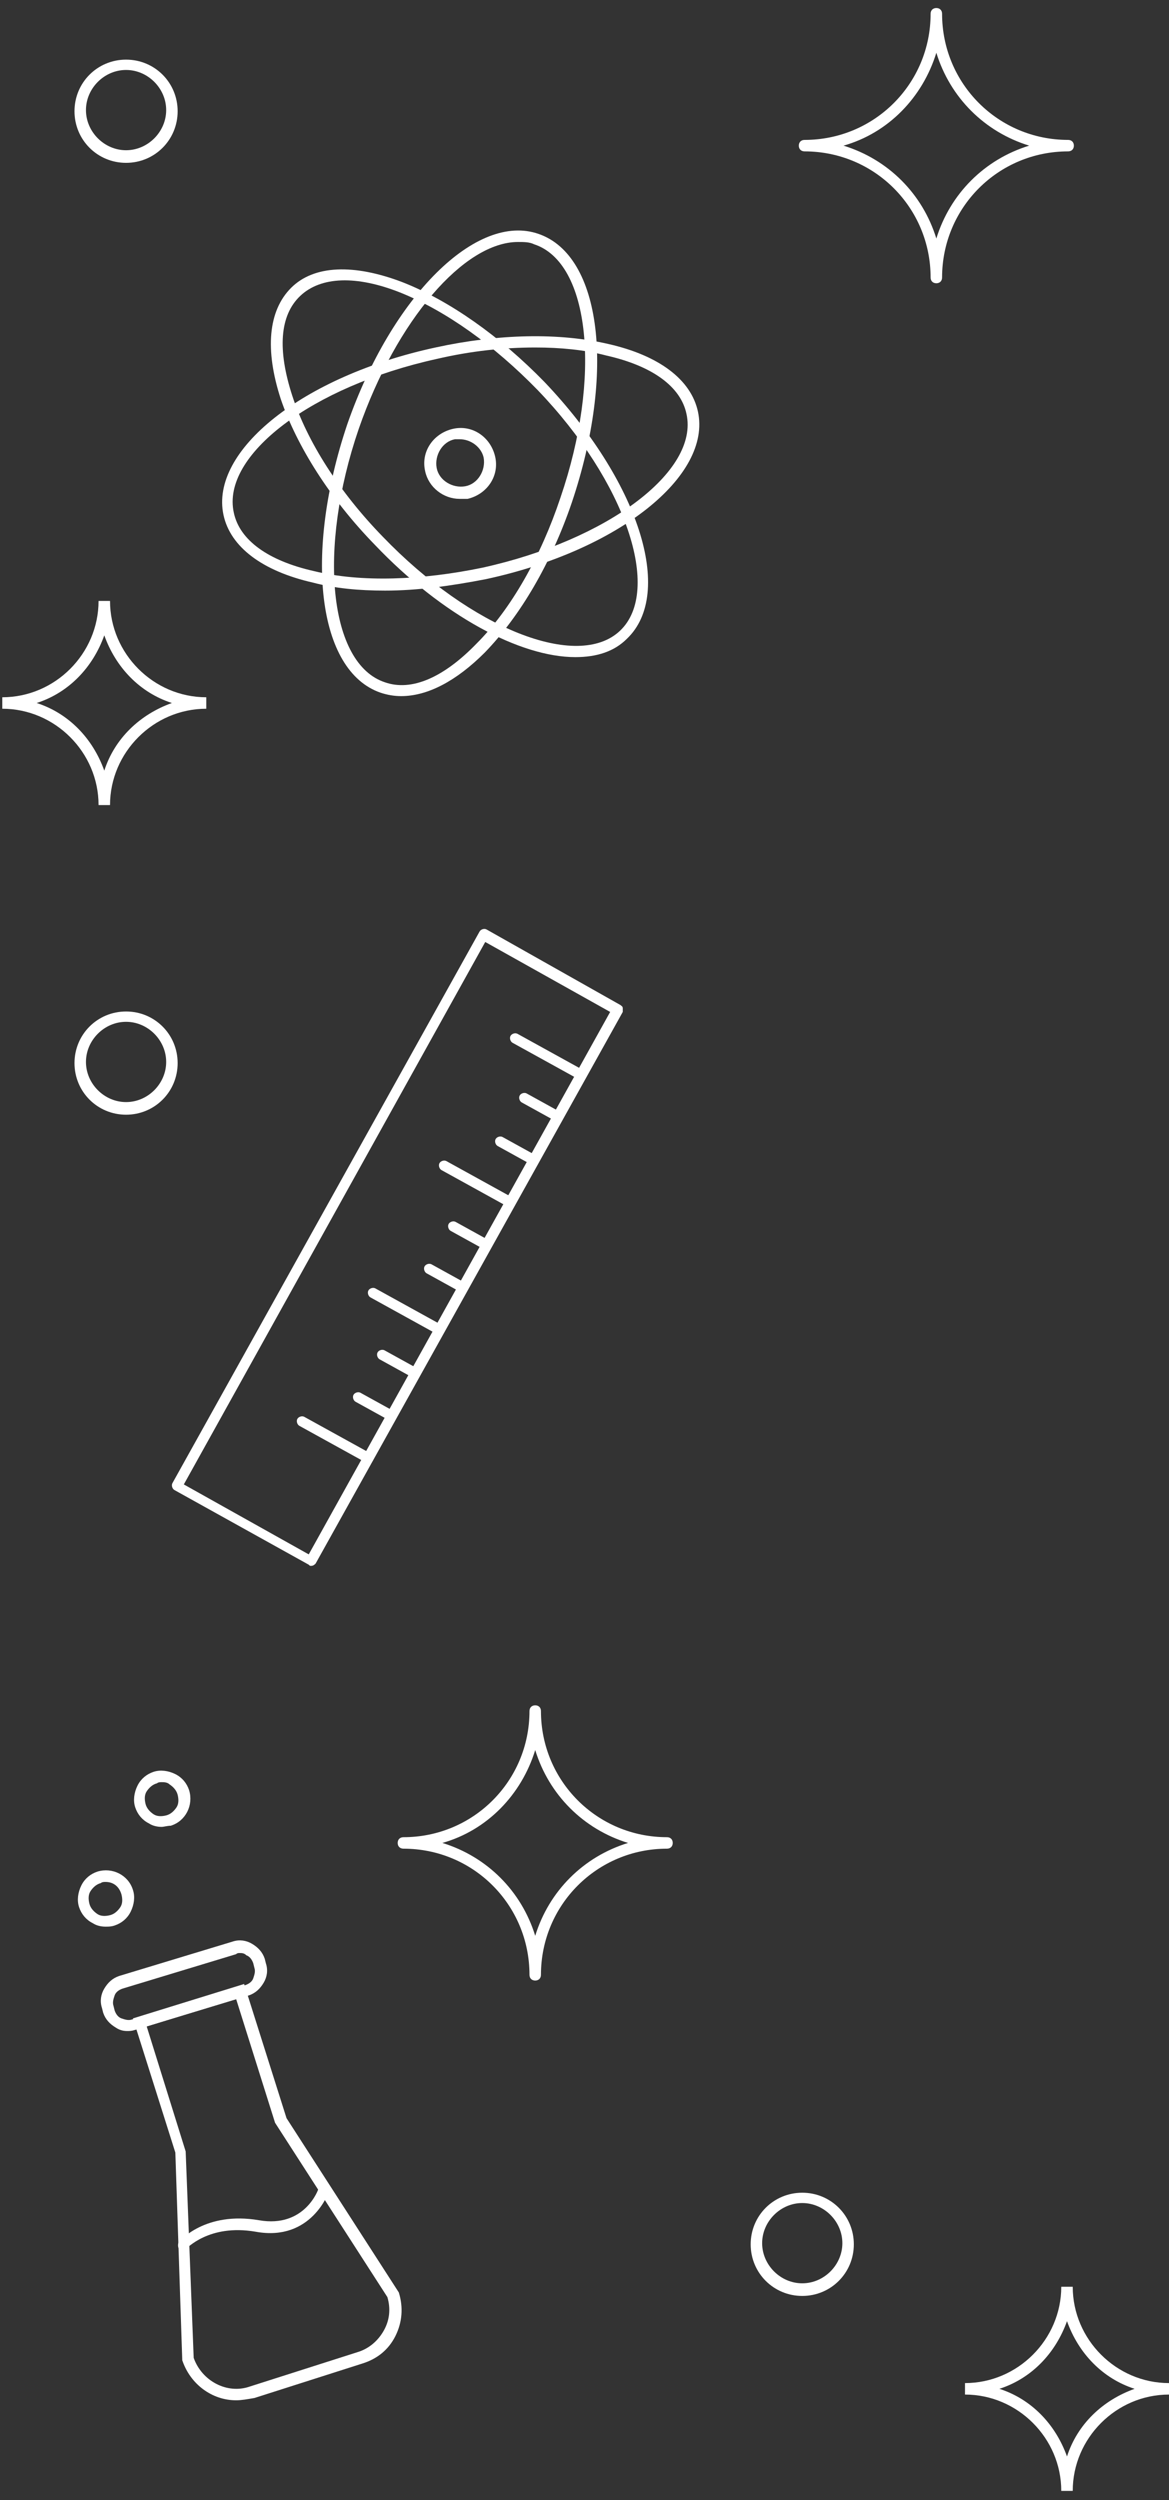 <svg width="102" height="218" viewBox="0 0 102 218" fill="none" xmlns="http://www.w3.org/2000/svg">
<rect x="0" y="0" width="102" height="218" fill="#333333" stroke="none"/>
<path d="M33.6 51.5C31.3 51.5 29.2 51.3 27.3 50.8C22.9 49.8 20.1 47.7 19.5 44.9C18.3 39.3 26.4 32.8 38 30.3C43.5 29.1 48.8 29 53.1 30C57.5 31 60.3 33.1 60.9 35.9C62.1 41.5 54 48 42.4 50.5C39.3 51.1 36.4 51.5 33.6 51.5ZM46.7 30.3C44 30.3 41.1 30.6 38.1 31.3C27.2 33.7 19.3 39.7 20.4 44.7C20.9 47.1 23.4 48.9 27.4 49.8C31.5 50.8 36.8 50.6 42.1 49.5C53 47.1 61 41.1 59.9 36.1C59.4 33.7 56.9 31.9 52.9 31C51 30.5 48.9 30.3 46.7 30.3Z" fill="white"/>
<path d="M35 60.7C34.4 60.7 33.8 60.6 33.2 60.4C27.7 58.5 26.5 48.3 30.3 37C34.2 25.8 41.6 18.5 47 20.4C52.5 22.3 53.7 32.5 49.9 43.8C48.1 49.1 45.4 53.7 42.3 56.9C39.8 59.4 37.3 60.7 35 60.7ZM45.2 21.1C40.5 21.1 34.6 27.9 31.3 37.4C27.7 47.9 28.7 57.9 33.6 59.5C35.9 60.3 38.7 59.1 41.6 56.1C44.6 53.1 47.2 48.5 48.9 43.4C52.5 32.9 51.5 22.9 46.6 21.3C46.2 21.1 45.7 21.1 45.2 21.1Z" fill="white"/>
<path d="M50.2 57.3C45.4 57.3 38.6 53.7 32.7 47.5C28.8 43.5 25.9 38.9 24.5 34.8C23.1 30.5 23.4 27.1 25.4 25.1C27.4 23.1 30.9 23 35.1 24.6C39.2 26.2 43.6 29.3 47.5 33.3C55.7 41.9 58.9 51.7 54.7 55.7C53.6 56.8 52.1 57.3 50.2 57.3ZM33.4 46.8C41.1 54.8 50.4 58.5 54.1 55C57.8 51.5 54.6 42 46.9 34C43.1 30.1 38.9 27.1 34.9 25.5C31.1 24 28 24.1 26.2 25.8C24.4 27.5 24.2 30.5 25.5 34.5C26.8 38.5 29.6 42.9 33.4 46.8Z" fill="white"/>
<path d="M40.1 43.5C38.7 43.5 37.4 42.5 37.1 41.1C36.7 39.4 37.8 37.8 39.5 37.4C41.2 37 42.8 38.1 43.2 39.8C43.6 41.5 42.5 43.1 40.8 43.5C40.6 43.5 40.4 43.5 40.1 43.5ZM40.1 38.3C40 38.3 39.8 38.3 39.7 38.3C38.6 38.5 37.9 39.7 38.1 40.8C38.3 41.9 39.5 42.6 40.6 42.4C41.7 42.2 42.4 41 42.2 39.9C42 39 41.1 38.3 40.1 38.3Z" fill="white"/>
<path d="M81.7 24.7C81.4 24.7 81.2 24.5 81.2 24.2C81.2 18.1 76.3 13.2 70.2 13.2C69.9 13.2 69.7 13 69.7 12.7C69.7 12.4 69.9 12.2 70.2 12.2C76.3 12.2 81.2 7.3 81.2 1.2C81.2 0.9 81.4 0.7 81.7 0.7C82 0.7 82.2 0.9 82.2 1.2C82.2 7.3 87.1 12.2 93.2 12.2C93.5 12.2 93.7 12.4 93.7 12.7C93.7 13 93.5 13.2 93.2 13.2C87.1 13.2 82.2 18.1 82.2 24.2C82.2 24.5 82 24.7 81.7 24.7ZM73.6 12.7C77.5 13.9 80.5 16.9 81.7 20.8C82.9 16.9 85.9 13.9 89.8 12.7C85.9 11.5 82.9 8.5 81.7 4.6C80.5 8.5 77.5 11.6 73.6 12.7Z" fill="white"/>
<path d="M46.7 172.7C46.4 172.7 46.2 172.5 46.2 172.2C46.2 166.1 41.3 161.2 35.2 161.2C34.9 161.2 34.7 161 34.7 160.7C34.7 160.4 34.9 160.2 35.2 160.2C41.3 160.2 46.2 155.3 46.2 149.2C46.2 148.9 46.4 148.7 46.7 148.7C47 148.7 47.2 148.9 47.2 149.2C47.2 155.3 52.1 160.2 58.2 160.2C58.5 160.2 58.7 160.4 58.7 160.7C58.7 161 58.5 161.2 58.2 161.2C52.1 161.2 47.2 166.1 47.2 172.2C47.2 172.5 47 172.7 46.7 172.7ZM38.6 160.7C42.5 161.9 45.5 164.9 46.7 168.8C47.9 164.9 50.9 161.9 54.8 160.7C50.9 159.5 47.9 156.5 46.7 152.6C45.5 156.5 42.5 159.6 38.6 160.7Z" fill="white"/>
<path d="M93.6 217.2H92.6C92.6 212.6 88.8 208.8 84.2 208.8V207.8C88.8 207.8 92.6 204 92.6 199.4H93.6C93.6 204 97.4 207.8 102 207.8V208.8C97.4 208.8 93.6 212.6 93.6 217.2ZM87.2 208.3C90 209.2 92.1 211.4 93.1 214.2C94 211.4 96.2 209.3 99 208.3C96.2 207.4 94.1 205.2 93.1 202.4C92.1 205.2 90 207.4 87.2 208.3Z" fill="white"/>
<path d="M9.6 70.2H8.6C8.6 65.6 4.8 61.8 0.2 61.8V60.8C4.8 60.8 8.6 57 8.6 52.4H9.6C9.6 57 13.4 60.8 18 60.8V61.8C13.4 61.8 9.6 65.6 9.6 70.2ZM3.2 61.3C6 62.2 8.1 64.4 9.1 67.2C10 64.4 12.2 62.3 15 61.3C12.2 60.4 10.1 58.2 9.1 55.4C8.1 58.2 6 60.4 3.2 61.3Z" fill="white"/>
<path d="M11 14.2C8.5 14.2 6.5 12.2 6.5 9.7C6.5 7.2 8.5 5.2 11 5.2C13.5 5.2 15.5 7.2 15.5 9.7C15.5 12.2 13.5 14.2 11 14.2ZM11 6.1C9.1 6.1 7.5 7.7 7.5 9.6C7.5 11.5 9.1 13.1 11 13.1C12.9 13.1 14.5 11.5 14.5 9.6C14.5 7.7 12.9 6.1 11 6.1Z" fill="white"/>
<path d="M70 200.2C67.5 200.2 65.5 198.2 65.5 195.7C65.5 193.2 67.5 191.2 70 191.2C72.5 191.2 74.5 193.2 74.5 195.7C74.5 198.2 72.5 200.2 70 200.2ZM70 192.1C68.1 192.1 66.5 193.7 66.5 195.6C66.5 197.5 68.1 199.1 70 199.1C71.9 199.1 73.5 197.5 73.5 195.6C73.5 193.7 71.9 192.1 70 192.1Z" fill="white"/>
<path d="M11 97.2C8.5 97.2 6.5 95.2 6.5 92.7C6.5 90.2 8.5 88.2 11 88.2C13.5 88.2 15.5 90.2 15.5 92.7C15.5 95.2 13.5 97.2 11 97.2ZM11 89.1C9.1 89.1 7.5 90.7 7.5 92.6C7.5 94.5 9.1 96.1 11 96.1C12.9 96.1 14.5 94.5 14.5 92.6C14.5 90.7 12.9 89.1 11 89.1Z" fill="white"/>
<path d="M9.2 168C8.8 168 8.4 167.9 8.1 167.7C7.5 167.4 7.1 166.9 6.9 166.3C6.7 165.7 6.8 165 7.1 164.4C7.4 163.8 7.9 163.4 8.5 163.2C9.8 162.8 11.2 163.5 11.6 164.8C11.8 165.4 11.7 166.1 11.4 166.7C11.1 167.3 10.6 167.7 10 167.9C9.7 168 9.5 168 9.2 168ZM9.2 164.1C9.1 164.1 8.9 164.1 8.8 164.2C8.4 164.3 8.1 164.6 7.9 164.9C7.7 165.2 7.7 165.6 7.8 166C7.9 166.4 8.2 166.7 8.5 166.9C8.8 167.1 9.2 167.1 9.6 167C10 166.9 10.3 166.6 10.5 166.3C10.7 166 10.7 165.6 10.6 165.2C10.4 164.5 9.9 164.1 9.2 164.1Z" fill="white"/>
<path d="M14.1 159.3C13.7 159.3 13.3 159.2 13 159C12.4 158.7 12 158.2 11.8 157.6C11.6 157 11.7 156.3 12 155.7C12.3 155.1 12.8 154.7 13.4 154.5C14 154.3 14.7 154.4 15.3 154.7C15.9 155 16.3 155.5 16.5 156.1C16.9 157.4 16.2 158.8 14.9 159.2C14.6 159.2 14.3 159.3 14.1 159.3ZM14.1 155.4C14 155.4 13.8 155.4 13.7 155.5C13.3 155.6 13 155.9 12.8 156.2C12.6 156.5 12.6 156.9 12.7 157.3C12.8 157.7 13.1 158 13.4 158.2C13.7 158.4 14.1 158.4 14.5 158.3C14.9 158.2 15.2 157.9 15.4 157.6C15.6 157.3 15.6 156.9 15.5 156.5C15.4 156.1 15.1 155.8 14.8 155.6C14.6 155.4 14.3 155.4 14.1 155.4Z" fill="white"/>
<path d="M11.1 177.1C10.7 177.1 10.4 177 10.1 176.8C9.6 176.5 9.2 176.1 9 175.5L8.9 175.1C8.7 174.5 8.8 173.9 9.1 173.4C9.4 172.9 9.8 172.5 10.4 172.3L20.3 169.3C20.9 169.1 21.5 169.2 22 169.5C22.5 169.8 22.9 170.2 23.1 170.8L23.2 171.2C23.4 171.8 23.3 172.4 23 172.9C22.7 173.4 22.3 173.8 21.7 174L11.8 177C11.5 177.1 11.3 177.1 11.1 177.1ZM20.9 170.3C20.8 170.3 20.7 170.3 20.6 170.4L10.7 173.4C10.4 173.5 10.1 173.7 10 174C9.9 174.3 9.8 174.6 9.9 174.9L10 175.3C10.1 175.6 10.3 175.9 10.6 176C10.9 176.1 11.2 176.2 11.5 176.1L21.4 173.1C21.7 173 22 172.8 22.1 172.5C22.2 172.2 22.3 171.9 22.2 171.6L22.1 171.2C22 170.9 21.8 170.6 21.5 170.5C21.3 170.3 21.1 170.3 20.9 170.3Z" fill="white"/>
<path d="M20.6 209.3C18.5 209.3 16.6 207.9 15.9 205.8V205.7L15.3 187.7L11.6 176L21.3 173L25 184.7L34.8 199.9C35.2 201.2 35.1 202.5 34.5 203.7C33.9 204.9 32.9 205.7 31.6 206.1L22.2 209.1C21.6 209.2 21.1 209.3 20.6 209.3ZM16.9 205.6C17.6 207.6 19.8 208.8 21.8 208.1L31.2 205.1C32.2 204.8 33 204.1 33.5 203.2C34 202.3 34.1 201.3 33.8 200.3L24 185.1L20.6 174.3L12.8 176.7L16.2 187.6L16.9 205.6Z" fill="white"/>
<path d="M16 196.3C15.9 196.3 15.8 196.3 15.7 196.2C15.5 196 15.5 195.7 15.6 195.5C15.7 195.4 17.9 192.8 22.6 193.6C26.6 194.3 27.8 190.9 27.8 190.8C27.9 190.5 28.2 190.4 28.4 190.5C28.7 190.6 28.8 190.9 28.7 191.1C28.7 191.1 27.2 195.5 22.3 194.6C18.2 193.9 16.3 196.1 16.2 196.1C16.3 196.2 16.2 196.3 16 196.3Z" fill="white"/>
<path d="M27.139 136.539C27.039 136.539 27.039 136.539 26.939 136.439L15.239 129.939C15.039 129.839 14.939 129.539 15.039 129.339L41.839 81.239C41.939 81.039 42.239 80.939 42.439 81.039L54.139 87.639C54.239 87.739 54.339 87.739 54.339 87.939C54.339 88.039 54.339 88.139 54.339 88.239L27.539 136.339C27.439 136.439 27.339 136.539 27.139 136.539ZM16.039 129.439L26.939 135.539L53.239 88.239L42.339 82.139L16.039 129.439Z" fill="white"/>
<path d="M50.739 94.239C50.639 94.239 50.639 94.239 50.539 94.139L44.739 90.939C44.539 90.839 44.439 90.539 44.539 90.339C44.639 90.139 44.939 90.039 45.139 90.139L50.939 93.339C51.139 93.439 51.239 93.739 51.139 93.939C51.039 94.139 50.839 94.239 50.739 94.239Z" fill="white"/>
<path d="M44.539 105.339C44.439 105.339 44.439 105.339 44.339 105.239L38.539 102.039C38.339 101.939 38.239 101.639 38.339 101.439C38.439 101.239 38.739 101.139 38.939 101.239L44.739 104.439C44.939 104.539 45.039 104.839 44.939 105.039C44.839 105.239 44.639 105.339 44.539 105.339Z" fill="white"/>
<path d="M38.339 116.439C38.239 116.439 38.239 116.439 38.139 116.339L32.339 113.139C32.139 113.039 32.039 112.739 32.139 112.539C32.239 112.339 32.539 112.239 32.739 112.339L38.539 115.539C38.739 115.639 38.839 115.939 38.739 116.139C38.639 116.439 38.439 116.439 38.339 116.439Z" fill="white"/>
<path d="M32.139 127.639C32.039 127.639 32.039 127.639 31.939 127.539L26.139 124.339C25.939 124.239 25.839 123.939 25.939 123.739C26.039 123.539 26.339 123.439 26.539 123.539L32.339 126.739C32.539 126.839 32.639 127.139 32.539 127.339C32.439 127.539 32.239 127.639 32.139 127.639Z" fill="white"/>
<path d="M48.639 97.839C48.539 97.839 48.539 97.839 48.439 97.739L45.539 96.139C45.339 96.039 45.239 95.739 45.339 95.539C45.439 95.339 45.739 95.239 45.939 95.339L48.839 96.939C49.039 97.039 49.139 97.339 49.039 97.539C48.939 97.839 48.839 97.839 48.639 97.839Z" fill="white"/>
<path d="M46.539 101.639C46.439 101.639 46.439 101.639 46.339 101.539L43.439 99.939C43.239 99.839 43.139 99.539 43.239 99.339C43.339 99.139 43.639 99.039 43.839 99.139L46.739 100.739C46.939 100.839 47.039 101.139 46.939 101.339C46.839 101.539 46.739 101.639 46.539 101.639Z" fill="white"/>
<path d="M42.439 109.039C42.339 109.039 42.339 109.039 42.239 108.939L39.339 107.339C39.139 107.239 39.039 106.939 39.139 106.739C39.239 106.539 39.539 106.439 39.739 106.539L42.639 108.139C42.839 108.239 42.939 108.539 42.839 108.739C42.739 108.939 42.539 109.039 42.439 109.039Z" fill="white"/>
<path d="M40.339 112.739C40.239 112.739 40.239 112.739 40.139 112.639L37.239 111.039C37.039 110.939 36.939 110.639 37.039 110.439C37.139 110.239 37.439 110.139 37.639 110.239L40.539 111.839C40.739 111.939 40.839 112.239 40.739 112.439C40.639 112.739 40.539 112.739 40.339 112.739Z" fill="white"/>
<path d="M36.239 120.239C36.139 120.239 36.139 120.239 36.039 120.139L33.139 118.539C32.939 118.439 32.839 118.139 32.939 117.939C33.039 117.739 33.339 117.639 33.539 117.739L36.439 119.339C36.639 119.439 36.739 119.739 36.639 119.939C36.539 120.139 36.339 120.239 36.239 120.239Z" fill="white"/>
<path d="M34.139 123.939C34.039 123.939 34.039 123.939 33.939 123.839L31.039 122.239C30.839 122.139 30.739 121.839 30.839 121.639C30.939 121.439 31.239 121.339 31.439 121.439L34.339 123.039C34.539 123.139 34.639 123.439 34.539 123.639C34.439 123.839 34.339 123.939 34.139 123.939Z" fill="white"/>
</svg>
